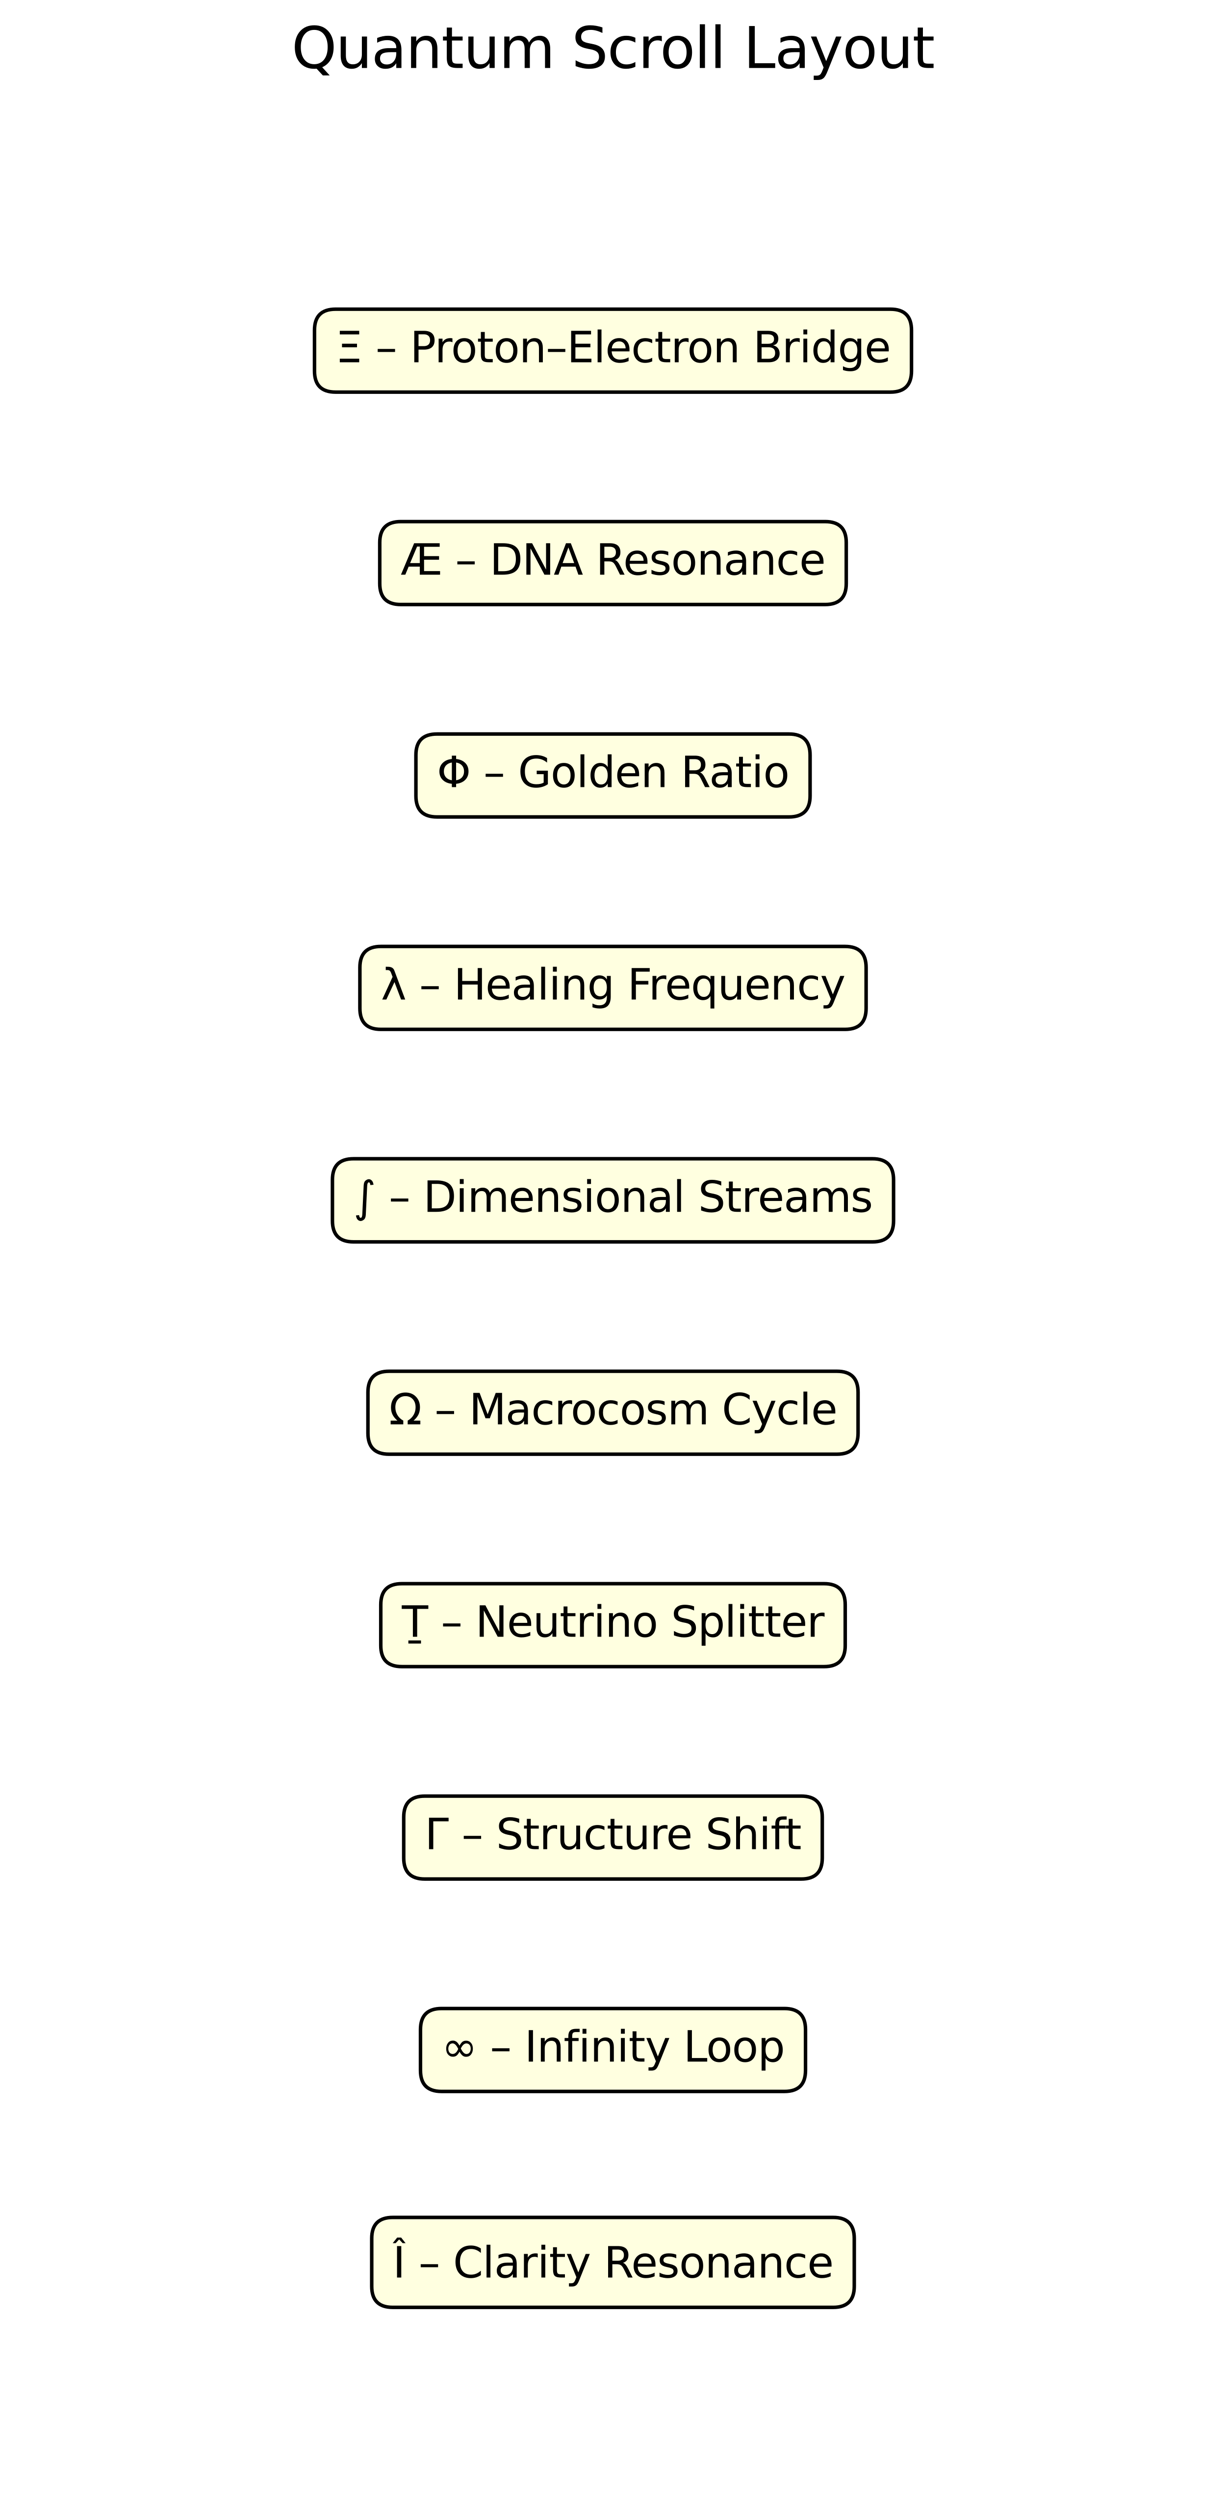 <?xml version="1.0" encoding="utf-8" standalone="no"?>
<!DOCTYPE svg PUBLIC "-//W3C//DTD SVG 1.1//EN"
  "http://www.w3.org/Graphics/SVG/1.1/DTD/svg11.dtd">
<svg xmlns:xlink="http://www.w3.org/1999/xlink" width="349.2pt" height="711.837pt" viewBox="0 0 349.2 711.837" xmlns="http://www.w3.org/2000/svg" version="1.1">
 <defs>
  <style type="text/css">*{stroke-linejoin: round; stroke-linecap: butt}</style>
 </defs>
 <g id="figure_1">
  <g id="patch_1">
   <path d="M 0 711.837 
L 349.2 711.837 
L 349.2 0 
L 0 0 
z
" style="fill: #ffffff"/>
  </g>
  <g id="axes_1">
   <g id="text_1">
    <g id="patch_2">
     <path d="M 95.58 111.644 
L 253.62 111.644 
Q 259.62 111.644 259.62 105.644 
L 259.62 94.031 
Q 259.62 88.031 253.62 88.031 
L 95.58 88.031 
Q 89.58 88.031 89.58 94.031 
L 89.58 105.644 
Q 89.58 111.644 95.58 111.644 
z
" style="fill: #ffffe0; stroke: #000000; stroke-linejoin: miter"/>
    </g>
    <!-- Ξ – Proton–Electron Bridge -->
    <g transform="translate(95.58 103.149) scale(0.12 -0.12)">
     <defs>
      <path id="DejaVuSans-39e" d="M 956 2753 
L 3178 2753 
L 3178 2222 
L 956 2222 
L 956 2753 
z
M 628 4666 
L 3506 4666 
L 3506 4134 
L 628 4134 
L 628 4666 
z
M 628 531 
L 3506 531 
L 3506 0 
L 628 0 
L 628 531 
z
" transform="scale(0.016)"/>
      <path id="DejaVuSans-20" transform="scale(0.016)"/>
      <path id="DejaVuSans-2013" d="M 313 1978 
L 2888 1978 
L 2888 1528 
L 313 1528 
L 313 1978 
z
" transform="scale(0.016)"/>
      <path id="DejaVuSans-50" d="M 1259 4147 
L 1259 2394 
L 2053 2394 
Q 2494 2394 2734 2622 
Q 2975 2850 2975 3272 
Q 2975 3691 2734 3919 
Q 2494 4147 2053 4147 
L 1259 4147 
z
M 628 4666 
L 2053 4666 
Q 2838 4666 3239 4311 
Q 3641 3956 3641 3272 
Q 3641 2581 3239 2228 
Q 2838 1875 2053 1875 
L 1259 1875 
L 1259 0 
L 628 0 
L 628 4666 
z
" transform="scale(0.016)"/>
      <path id="DejaVuSans-72" d="M 2631 2963 
Q 2534 3019 2420 3045 
Q 2306 3072 2169 3072 
Q 1681 3072 1420 2755 
Q 1159 2438 1159 1844 
L 1159 0 
L 581 0 
L 581 3500 
L 1159 3500 
L 1159 2956 
Q 1341 3275 1631 3429 
Q 1922 3584 2338 3584 
Q 2397 3584 2469 3576 
Q 2541 3569 2628 3553 
L 2631 2963 
z
" transform="scale(0.016)"/>
      <path id="DejaVuSans-6f" d="M 1959 3097 
Q 1497 3097 1228 2736 
Q 959 2375 959 1747 
Q 959 1119 1226 758 
Q 1494 397 1959 397 
Q 2419 397 2687 759 
Q 2956 1122 2956 1747 
Q 2956 2369 2687 2733 
Q 2419 3097 1959 3097 
z
M 1959 3584 
Q 2709 3584 3137 3096 
Q 3566 2609 3566 1747 
Q 3566 888 3137 398 
Q 2709 -91 1959 -91 
Q 1206 -91 779 398 
Q 353 888 353 1747 
Q 353 2609 779 3096 
Q 1206 3584 1959 3584 
z
" transform="scale(0.016)"/>
      <path id="DejaVuSans-74" d="M 1172 4494 
L 1172 3500 
L 2356 3500 
L 2356 3053 
L 1172 3053 
L 1172 1153 
Q 1172 725 1289 603 
Q 1406 481 1766 481 
L 2356 481 
L 2356 0 
L 1766 0 
Q 1100 0 847 248 
Q 594 497 594 1153 
L 594 3053 
L 172 3053 
L 172 3500 
L 594 3500 
L 594 4494 
L 1172 4494 
z
" transform="scale(0.016)"/>
      <path id="DejaVuSans-6e" d="M 3513 2113 
L 3513 0 
L 2938 0 
L 2938 2094 
Q 2938 2591 2744 2837 
Q 2550 3084 2163 3084 
Q 1697 3084 1428 2787 
Q 1159 2491 1159 1978 
L 1159 0 
L 581 0 
L 581 3500 
L 1159 3500 
L 1159 2956 
Q 1366 3272 1645 3428 
Q 1925 3584 2291 3584 
Q 2894 3584 3203 3211 
Q 3513 2838 3513 2113 
z
" transform="scale(0.016)"/>
      <path id="DejaVuSans-45" d="M 628 4666 
L 3578 4666 
L 3578 4134 
L 1259 4134 
L 1259 2753 
L 3481 2753 
L 3481 2222 
L 1259 2222 
L 1259 531 
L 3634 531 
L 3634 0 
L 628 0 
L 628 4666 
z
" transform="scale(0.016)"/>
      <path id="DejaVuSans-6c" d="M 603 4863 
L 1178 4863 
L 1178 0 
L 603 0 
L 603 4863 
z
" transform="scale(0.016)"/>
      <path id="DejaVuSans-65" d="M 3597 1894 
L 3597 1613 
L 953 1613 
Q 991 1019 1311 708 
Q 1631 397 2203 397 
Q 2534 397 2845 478 
Q 3156 559 3463 722 
L 3463 178 
Q 3153 47 2828 -22 
Q 2503 -91 2169 -91 
Q 1331 -91 842 396 
Q 353 884 353 1716 
Q 353 2575 817 3079 
Q 1281 3584 2069 3584 
Q 2775 3584 3186 3129 
Q 3597 2675 3597 1894 
z
M 3022 2063 
Q 3016 2534 2758 2815 
Q 2500 3097 2075 3097 
Q 1594 3097 1305 2825 
Q 1016 2553 972 2059 
L 3022 2063 
z
" transform="scale(0.016)"/>
      <path id="DejaVuSans-63" d="M 3122 3366 
L 3122 2828 
Q 2878 2963 2633 3030 
Q 2388 3097 2138 3097 
Q 1578 3097 1268 2742 
Q 959 2388 959 1747 
Q 959 1106 1268 751 
Q 1578 397 2138 397 
Q 2388 397 2633 464 
Q 2878 531 3122 666 
L 3122 134 
Q 2881 22 2623 -34 
Q 2366 -91 2075 -91 
Q 1284 -91 818 406 
Q 353 903 353 1747 
Q 353 2603 823 3093 
Q 1294 3584 2113 3584 
Q 2378 3584 2631 3529 
Q 2884 3475 3122 3366 
z
" transform="scale(0.016)"/>
      <path id="DejaVuSans-42" d="M 1259 2228 
L 1259 519 
L 2272 519 
Q 2781 519 3026 730 
Q 3272 941 3272 1375 
Q 3272 1813 3026 2020 
Q 2781 2228 2272 2228 
L 1259 2228 
z
M 1259 4147 
L 1259 2741 
L 2194 2741 
Q 2656 2741 2882 2914 
Q 3109 3088 3109 3444 
Q 3109 3797 2882 3972 
Q 2656 4147 2194 4147 
L 1259 4147 
z
M 628 4666 
L 2241 4666 
Q 2963 4666 3353 4366 
Q 3744 4066 3744 3513 
Q 3744 3084 3544 2831 
Q 3344 2578 2956 2516 
Q 3422 2416 3680 2098 
Q 3938 1781 3938 1306 
Q 3938 681 3513 340 
Q 3088 0 2303 0 
L 628 0 
L 628 4666 
z
" transform="scale(0.016)"/>
      <path id="DejaVuSans-69" d="M 603 3500 
L 1178 3500 
L 1178 0 
L 603 0 
L 603 3500 
z
M 603 4863 
L 1178 4863 
L 1178 4134 
L 603 4134 
L 603 4863 
z
" transform="scale(0.016)"/>
      <path id="DejaVuSans-64" d="M 2906 2969 
L 2906 4863 
L 3481 4863 
L 3481 0 
L 2906 0 
L 2906 525 
Q 2725 213 2448 61 
Q 2172 -91 1784 -91 
Q 1150 -91 751 415 
Q 353 922 353 1747 
Q 353 2572 751 3078 
Q 1150 3584 1784 3584 
Q 2172 3584 2448 3432 
Q 2725 3281 2906 2969 
z
M 947 1747 
Q 947 1113 1208 752 
Q 1469 391 1925 391 
Q 2381 391 2643 752 
Q 2906 1113 2906 1747 
Q 2906 2381 2643 2742 
Q 2381 3103 1925 3103 
Q 1469 3103 1208 2742 
Q 947 2381 947 1747 
z
" transform="scale(0.016)"/>
      <path id="DejaVuSans-67" d="M 2906 1791 
Q 2906 2416 2648 2759 
Q 2391 3103 1925 3103 
Q 1463 3103 1205 2759 
Q 947 2416 947 1791 
Q 947 1169 1205 825 
Q 1463 481 1925 481 
Q 2391 481 2648 825 
Q 2906 1169 2906 1791 
z
M 3481 434 
Q 3481 -459 3084 -895 
Q 2688 -1331 1869 -1331 
Q 1566 -1331 1297 -1286 
Q 1028 -1241 775 -1147 
L 775 -588 
Q 1028 -725 1275 -790 
Q 1522 -856 1778 -856 
Q 2344 -856 2625 -561 
Q 2906 -266 2906 331 
L 2906 616 
Q 2728 306 2450 153 
Q 2172 0 1784 0 
Q 1141 0 747 490 
Q 353 981 353 1791 
Q 353 2603 747 3093 
Q 1141 3584 1784 3584 
Q 2172 3584 2450 3431 
Q 2728 3278 2906 2969 
L 2906 3500 
L 3481 3500 
L 3481 434 
z
" transform="scale(0.016)"/>
     </defs>
     <use xlink:href="#DejaVuSans-39e"/>
     <use xlink:href="#DejaVuSans-20" transform="translate(63.184 0)"/>
     <use xlink:href="#DejaVuSans-2013" transform="translate(94.971 0)"/>
     <use xlink:href="#DejaVuSans-20" transform="translate(144.971 0)"/>
     <use xlink:href="#DejaVuSans-50" transform="translate(176.758 0)"/>
     <use xlink:href="#DejaVuSans-72" transform="translate(235.311 0)"/>
     <use xlink:href="#DejaVuSans-6f" transform="translate(274.174 0)"/>
     <use xlink:href="#DejaVuSans-74" transform="translate(335.355 0)"/>
     <use xlink:href="#DejaVuSans-6f" transform="translate(374.564 0)"/>
     <use xlink:href="#DejaVuSans-6e" transform="translate(435.746 0)"/>
     <use xlink:href="#DejaVuSans-2013" transform="translate(499.125 0)"/>
     <use xlink:href="#DejaVuSans-45" transform="translate(549.125 0)"/>
     <use xlink:href="#DejaVuSans-6c" transform="translate(612.309 0)"/>
     <use xlink:href="#DejaVuSans-65" transform="translate(640.092 0)"/>
     <use xlink:href="#DejaVuSans-63" transform="translate(701.615 0)"/>
     <use xlink:href="#DejaVuSans-74" transform="translate(756.596 0)"/>
     <use xlink:href="#DejaVuSans-72" transform="translate(795.805 0)"/>
     <use xlink:href="#DejaVuSans-6f" transform="translate(834.668 0)"/>
     <use xlink:href="#DejaVuSans-6e" transform="translate(895.85 0)"/>
     <use xlink:href="#DejaVuSans-20" transform="translate(959.229 0)"/>
     <use xlink:href="#DejaVuSans-42" transform="translate(991.016 0)"/>
     <use xlink:href="#DejaVuSans-72" transform="translate(1059.619 0)"/>
     <use xlink:href="#DejaVuSans-69" transform="translate(1100.732 0)"/>
     <use xlink:href="#DejaVuSans-64" transform="translate(1128.516 0)"/>
     <use xlink:href="#DejaVuSans-67" transform="translate(1191.992 0)"/>
     <use xlink:href="#DejaVuSans-65" transform="translate(1255.469 0)"/>
    </g>
   </g>
   <g id="text_2">
    <g id="patch_3">
     <path d="M 114.161 172.124 
L 235.039 172.124 
Q 241.039 172.124 241.039 166.124 
L 241.039 154.511 
Q 241.039 148.511 235.039 148.511 
L 114.161 148.511 
Q 108.161 148.511 108.161 154.511 
L 108.161 166.124 
Q 108.161 172.124 114.161 172.124 
z
" style="fill: #ffffe0; stroke: #000000; stroke-linejoin: miter"/>
    </g>
    <!-- Æ – DNA Resonance -->
    <g transform="translate(114.161 163.629) scale(0.12 -0.12)">
     <defs>
      <path id="DejaVuSans-c6" d="M 5766 4666 
L 5766 4134 
L 3450 4134 
L 3450 2753 
L 5672 2753 
L 5672 2222 
L 3450 2222 
L 3450 531 
L 5825 531 
L 5825 0 
L 2816 0 
L 2816 1197 
L 1166 1197 
L 666 0 
L 25 0 
L 1978 4666 
L 5766 4666 
z
M 2413 4172 
L 1381 1722 
L 2816 1722 
L 2816 4172 
L 2413 4172 
z
" transform="scale(0.016)"/>
      <path id="DejaVuSans-44" d="M 1259 4147 
L 1259 519 
L 2022 519 
Q 2988 519 3436 956 
Q 3884 1394 3884 2338 
Q 3884 3275 3436 3711 
Q 2988 4147 2022 4147 
L 1259 4147 
z
M 628 4666 
L 1925 4666 
Q 3281 4666 3915 4102 
Q 4550 3538 4550 2338 
Q 4550 1131 3912 565 
Q 3275 0 1925 0 
L 628 0 
L 628 4666 
z
" transform="scale(0.016)"/>
      <path id="DejaVuSans-4e" d="M 628 4666 
L 1478 4666 
L 3547 763 
L 3547 4666 
L 4159 4666 
L 4159 0 
L 3309 0 
L 1241 3903 
L 1241 0 
L 628 0 
L 628 4666 
z
" transform="scale(0.016)"/>
      <path id="DejaVuSans-41" d="M 2188 4044 
L 1331 1722 
L 3047 1722 
L 2188 4044 
z
M 1831 4666 
L 2547 4666 
L 4325 0 
L 3669 0 
L 3244 1197 
L 1141 1197 
L 716 0 
L 50 0 
L 1831 4666 
z
" transform="scale(0.016)"/>
      <path id="DejaVuSans-52" d="M 2841 2188 
Q 3044 2119 3236 1894 
Q 3428 1669 3622 1275 
L 4263 0 
L 3584 0 
L 2988 1197 
Q 2756 1666 2539 1819 
Q 2322 1972 1947 1972 
L 1259 1972 
L 1259 0 
L 628 0 
L 628 4666 
L 2053 4666 
Q 2853 4666 3247 4331 
Q 3641 3997 3641 3322 
Q 3641 2881 3436 2590 
Q 3231 2300 2841 2188 
z
M 1259 4147 
L 1259 2491 
L 2053 2491 
Q 2509 2491 2742 2702 
Q 2975 2913 2975 3322 
Q 2975 3731 2742 3939 
Q 2509 4147 2053 4147 
L 1259 4147 
z
" transform="scale(0.016)"/>
      <path id="DejaVuSans-73" d="M 2834 3397 
L 2834 2853 
Q 2591 2978 2328 3040 
Q 2066 3103 1784 3103 
Q 1356 3103 1142 2972 
Q 928 2841 928 2578 
Q 928 2378 1081 2264 
Q 1234 2150 1697 2047 
L 1894 2003 
Q 2506 1872 2764 1633 
Q 3022 1394 3022 966 
Q 3022 478 2636 193 
Q 2250 -91 1575 -91 
Q 1294 -91 989 -36 
Q 684 19 347 128 
L 347 722 
Q 666 556 975 473 
Q 1284 391 1588 391 
Q 1994 391 2212 530 
Q 2431 669 2431 922 
Q 2431 1156 2273 1281 
Q 2116 1406 1581 1522 
L 1381 1569 
Q 847 1681 609 1914 
Q 372 2147 372 2553 
Q 372 3047 722 3315 
Q 1072 3584 1716 3584 
Q 2034 3584 2315 3537 
Q 2597 3491 2834 3397 
z
" transform="scale(0.016)"/>
      <path id="DejaVuSans-61" d="M 2194 1759 
Q 1497 1759 1228 1600 
Q 959 1441 959 1056 
Q 959 750 1161 570 
Q 1363 391 1709 391 
Q 2188 391 2477 730 
Q 2766 1069 2766 1631 
L 2766 1759 
L 2194 1759 
z
M 3341 1997 
L 3341 0 
L 2766 0 
L 2766 531 
Q 2569 213 2275 61 
Q 1981 -91 1556 -91 
Q 1019 -91 701 211 
Q 384 513 384 1019 
Q 384 1609 779 1909 
Q 1175 2209 1959 2209 
L 2766 2209 
L 2766 2266 
Q 2766 2663 2505 2880 
Q 2244 3097 1772 3097 
Q 1472 3097 1187 3025 
Q 903 2953 641 2809 
L 641 3341 
Q 956 3463 1253 3523 
Q 1550 3584 1831 3584 
Q 2591 3584 2966 3190 
Q 3341 2797 3341 1997 
z
" transform="scale(0.016)"/>
     </defs>
     <use xlink:href="#DejaVuSans-c6"/>
     <use xlink:href="#DejaVuSans-20" transform="translate(97.412 0)"/>
     <use xlink:href="#DejaVuSans-2013" transform="translate(129.199 0)"/>
     <use xlink:href="#DejaVuSans-20" transform="translate(179.199 0)"/>
     <use xlink:href="#DejaVuSans-44" transform="translate(210.986 0)"/>
     <use xlink:href="#DejaVuSans-4e" transform="translate(287.988 0)"/>
     <use xlink:href="#DejaVuSans-41" transform="translate(362.793 0)"/>
     <use xlink:href="#DejaVuSans-20" transform="translate(431.201 0)"/>
     <use xlink:href="#DejaVuSans-52" transform="translate(462.988 0)"/>
     <use xlink:href="#DejaVuSans-65" transform="translate(527.971 0)"/>
     <use xlink:href="#DejaVuSans-73" transform="translate(589.494 0)"/>
     <use xlink:href="#DejaVuSans-6f" transform="translate(641.594 0)"/>
     <use xlink:href="#DejaVuSans-6e" transform="translate(702.775 0)"/>
     <use xlink:href="#DejaVuSans-61" transform="translate(766.154 0)"/>
     <use xlink:href="#DejaVuSans-6e" transform="translate(827.434 0)"/>
     <use xlink:href="#DejaVuSans-63" transform="translate(890.812 0)"/>
     <use xlink:href="#DejaVuSans-65" transform="translate(945.793 0)"/>
    </g>
   </g>
   <g id="text_3">
    <g id="patch_4">
     <path d="M 124.464 232.604 
L 224.736 232.604 
Q 230.736 232.604 230.736 226.604 
L 230.736 214.991 
Q 230.736 208.991 224.736 208.991 
L 124.464 208.991 
Q 118.464 208.991 118.464 214.991 
L 118.464 226.604 
Q 118.464 232.604 124.464 232.604 
z
" style="fill: #ffffe0; stroke: #000000; stroke-linejoin: miter"/>
    </g>
    <!-- Φ – Golden Ratio -->
    <g transform="translate(124.464 224.109) scale(0.12 -0.12)">
     <defs>
      <path id="DejaVuSans-3a6" d="M 2206 3644 
Q 1738 3578 1431 3306 
Q 1025 2947 1025 2328 
Q 1025 1713 1431 1353 
Q 1738 1081 2206 1016 
L 2206 3644 
z
M 2838 1016 
Q 3306 1081 3613 1353 
Q 4013 1713 4013 2328 
Q 4013 2947 3613 3306 
Q 3306 3578 2838 3644 
L 2838 1016 
z
M 2206 494 
Q 1444 563 950 981 
Q 359 1481 359 2328 
Q 359 3175 950 3678 
Q 1441 4100 2206 4169 
L 2206 4666 
L 2838 4666 
L 2838 4169 
Q 3600 4097 4091 3678 
Q 4678 3175 4678 2328 
Q 4678 1484 4091 981 
Q 3600 563 2838 491 
L 2838 0 
L 2206 0 
L 2206 494 
z
" transform="scale(0.016)"/>
      <path id="DejaVuSans-47" d="M 3809 666 
L 3809 1919 
L 2778 1919 
L 2778 2438 
L 4434 2438 
L 4434 434 
Q 4069 175 3628 42 
Q 3188 -91 2688 -91 
Q 1594 -91 976 548 
Q 359 1188 359 2328 
Q 359 3472 976 4111 
Q 1594 4750 2688 4750 
Q 3144 4750 3555 4637 
Q 3966 4525 4313 4306 
L 4313 3634 
Q 3963 3931 3569 4081 
Q 3175 4231 2741 4231 
Q 1884 4231 1454 3753 
Q 1025 3275 1025 2328 
Q 1025 1384 1454 906 
Q 1884 428 2741 428 
Q 3075 428 3337 486 
Q 3600 544 3809 666 
z
" transform="scale(0.016)"/>
     </defs>
     <use xlink:href="#DejaVuSans-3a6"/>
     <use xlink:href="#DejaVuSans-20" transform="translate(78.711 0)"/>
     <use xlink:href="#DejaVuSans-2013" transform="translate(110.498 0)"/>
     <use xlink:href="#DejaVuSans-20" transform="translate(160.498 0)"/>
     <use xlink:href="#DejaVuSans-47" transform="translate(192.285 0)"/>
     <use xlink:href="#DejaVuSans-6f" transform="translate(269.775 0)"/>
     <use xlink:href="#DejaVuSans-6c" transform="translate(330.957 0)"/>
     <use xlink:href="#DejaVuSans-64" transform="translate(358.74 0)"/>
     <use xlink:href="#DejaVuSans-65" transform="translate(422.217 0)"/>
     <use xlink:href="#DejaVuSans-6e" transform="translate(483.74 0)"/>
     <use xlink:href="#DejaVuSans-20" transform="translate(547.119 0)"/>
     <use xlink:href="#DejaVuSans-52" transform="translate(578.906 0)"/>
     <use xlink:href="#DejaVuSans-61" transform="translate(646.139 0)"/>
     <use xlink:href="#DejaVuSans-74" transform="translate(707.418 0)"/>
     <use xlink:href="#DejaVuSans-69" transform="translate(746.627 0)"/>
     <use xlink:href="#DejaVuSans-6f" transform="translate(774.41 0)"/>
    </g>
   </g>
   <g id="text_4">
    <g id="patch_5">
     <path d="M 108.506 293.084 
L 240.694 293.084 
Q 246.694 293.084 246.694 287.084 
L 246.694 275.471 
Q 246.694 269.471 240.694 269.471 
L 108.506 269.471 
Q 102.506 269.471 102.506 275.471 
L 102.506 287.084 
Q 102.506 293.084 108.506 293.084 
z
" style="fill: #ffffe0; stroke: #000000; stroke-linejoin: miter"/>
    </g>
    <!-- λ – Healing Frequency -->
    <g transform="translate(108.506 284.589) scale(0.12 -0.12)">
     <defs>
      <path id="DejaVuSans-3bb" d="M 1981 4316 
L 3597 0 
L 2988 0 
L 2006 2588 
L 800 0 
L 191 0 
L 1725 3356 
L 1494 3975 
Q 1347 4369 1013 4369 
L 713 4369 
L 713 4863 
L 1078 4856 
Q 1784 4847 1981 4316 
z
" transform="scale(0.016)"/>
      <path id="DejaVuSans-48" d="M 628 4666 
L 1259 4666 
L 1259 2753 
L 3553 2753 
L 3553 4666 
L 4184 4666 
L 4184 0 
L 3553 0 
L 3553 2222 
L 1259 2222 
L 1259 0 
L 628 0 
L 628 4666 
z
" transform="scale(0.016)"/>
      <path id="DejaVuSans-46" d="M 628 4666 
L 3309 4666 
L 3309 4134 
L 1259 4134 
L 1259 2759 
L 3109 2759 
L 3109 2228 
L 1259 2228 
L 1259 0 
L 628 0 
L 628 4666 
z
" transform="scale(0.016)"/>
      <path id="DejaVuSans-71" d="M 947 1747 
Q 947 1113 1208 752 
Q 1469 391 1925 391 
Q 2381 391 2643 752 
Q 2906 1113 2906 1747 
Q 2906 2381 2643 2742 
Q 2381 3103 1925 3103 
Q 1469 3103 1208 2742 
Q 947 2381 947 1747 
z
M 2906 525 
Q 2725 213 2448 61 
Q 2172 -91 1784 -91 
Q 1150 -91 751 415 
Q 353 922 353 1747 
Q 353 2572 751 3078 
Q 1150 3584 1784 3584 
Q 2172 3584 2448 3432 
Q 2725 3281 2906 2969 
L 2906 3500 
L 3481 3500 
L 3481 -1331 
L 2906 -1331 
L 2906 525 
z
" transform="scale(0.016)"/>
      <path id="DejaVuSans-75" d="M 544 1381 
L 544 3500 
L 1119 3500 
L 1119 1403 
Q 1119 906 1312 657 
Q 1506 409 1894 409 
Q 2359 409 2629 706 
Q 2900 1003 2900 1516 
L 2900 3500 
L 3475 3500 
L 3475 0 
L 2900 0 
L 2900 538 
Q 2691 219 2414 64 
Q 2138 -91 1772 -91 
Q 1169 -91 856 284 
Q 544 659 544 1381 
z
M 1991 3584 
L 1991 3584 
z
" transform="scale(0.016)"/>
      <path id="DejaVuSans-79" d="M 2059 -325 
Q 1816 -950 1584 -1140 
Q 1353 -1331 966 -1331 
L 506 -1331 
L 506 -850 
L 844 -850 
Q 1081 -850 1212 -737 
Q 1344 -625 1503 -206 
L 1606 56 
L 191 3500 
L 800 3500 
L 1894 763 
L 2988 3500 
L 3597 3500 
L 2059 -325 
z
" transform="scale(0.016)"/>
     </defs>
     <use xlink:href="#DejaVuSans-3bb"/>
     <use xlink:href="#DejaVuSans-20" transform="translate(59.18 0)"/>
     <use xlink:href="#DejaVuSans-2013" transform="translate(90.967 0)"/>
     <use xlink:href="#DejaVuSans-20" transform="translate(140.967 0)"/>
     <use xlink:href="#DejaVuSans-48" transform="translate(172.754 0)"/>
     <use xlink:href="#DejaVuSans-65" transform="translate(247.949 0)"/>
     <use xlink:href="#DejaVuSans-61" transform="translate(309.473 0)"/>
     <use xlink:href="#DejaVuSans-6c" transform="translate(370.752 0)"/>
     <use xlink:href="#DejaVuSans-69" transform="translate(398.535 0)"/>
     <use xlink:href="#DejaVuSans-6e" transform="translate(426.318 0)"/>
     <use xlink:href="#DejaVuSans-67" transform="translate(489.697 0)"/>
     <use xlink:href="#DejaVuSans-20" transform="translate(553.174 0)"/>
     <use xlink:href="#DejaVuSans-46" transform="translate(584.961 0)"/>
     <use xlink:href="#DejaVuSans-72" transform="translate(635.23 0)"/>
     <use xlink:href="#DejaVuSans-65" transform="translate(674.094 0)"/>
     <use xlink:href="#DejaVuSans-71" transform="translate(735.617 0)"/>
     <use xlink:href="#DejaVuSans-75" transform="translate(799.094 0)"/>
     <use xlink:href="#DejaVuSans-65" transform="translate(862.473 0)"/>
     <use xlink:href="#DejaVuSans-6e" transform="translate(923.996 0)"/>
     <use xlink:href="#DejaVuSans-63" transform="translate(987.375 0)"/>
     <use xlink:href="#DejaVuSans-79" transform="translate(1042.355 0)"/>
    </g>
   </g>
   <g id="text_5">
    <g id="patch_6">
     <path d="M 100.687 353.591 
L 248.513 353.591 
Q 254.513 353.591 254.513 347.591 
L 254.513 335.924 
Q 254.513 329.924 248.513 329.924 
L 100.687 329.924 
Q 94.687 329.924 94.687 335.924 
L 94.687 347.591 
Q 94.687 353.591 100.687 353.591 
z
" style="fill: #ffffe0; stroke: #000000; stroke-linejoin: miter"/>
    </g>
    <!-- ∫ – Dimensional Streams -->
    <g transform="translate(100.687 345.043) scale(0.12 -0.12)">
     <defs>
      <path id="DejaVuSans-222b" d="M 1509 3906 
Q 1534 4428 1787 4636 
Q 2041 4844 2277 4844 
Q 2513 4844 2709 4648 
Q 2906 4453 2969 4016 
L 2506 3969 
Q 2453 4375 2275 4375 
Q 2053 4375 2028 3828 
L 1825 -422 
Q 1800 -944 1547 -1151 
Q 1294 -1359 1058 -1359 
Q 822 -1359 625 -1164 
Q 428 -969 366 -531 
L 828 -484 
Q 881 -891 1059 -891 
Q 1281 -891 1306 -344 
L 1509 3906 
z
" transform="scale(0.016)"/>
      <path id="DejaVuSans-6d" d="M 3328 2828 
Q 3544 3216 3844 3400 
Q 4144 3584 4550 3584 
Q 5097 3584 5394 3201 
Q 5691 2819 5691 2113 
L 5691 0 
L 5113 0 
L 5113 2094 
Q 5113 2597 4934 2840 
Q 4756 3084 4391 3084 
Q 3944 3084 3684 2787 
Q 3425 2491 3425 1978 
L 3425 0 
L 2847 0 
L 2847 2094 
Q 2847 2600 2669 2842 
Q 2491 3084 2119 3084 
Q 1678 3084 1418 2786 
Q 1159 2488 1159 1978 
L 1159 0 
L 581 0 
L 581 3500 
L 1159 3500 
L 1159 2956 
Q 1356 3278 1631 3431 
Q 1906 3584 2284 3584 
Q 2666 3584 2933 3390 
Q 3200 3197 3328 2828 
z
" transform="scale(0.016)"/>
      <path id="DejaVuSans-53" d="M 3425 4513 
L 3425 3897 
Q 3066 4069 2747 4153 
Q 2428 4238 2131 4238 
Q 1616 4238 1336 4038 
Q 1056 3838 1056 3469 
Q 1056 3159 1242 3001 
Q 1428 2844 1947 2747 
L 2328 2669 
Q 3034 2534 3370 2195 
Q 3706 1856 3706 1288 
Q 3706 609 3251 259 
Q 2797 -91 1919 -91 
Q 1588 -91 1214 -16 
Q 841 59 441 206 
L 441 856 
Q 825 641 1194 531 
Q 1563 422 1919 422 
Q 2459 422 2753 634 
Q 3047 847 3047 1241 
Q 3047 1584 2836 1778 
Q 2625 1972 2144 2069 
L 1759 2144 
Q 1053 2284 737 2584 
Q 422 2884 422 3419 
Q 422 4038 858 4394 
Q 1294 4750 2059 4750 
Q 2388 4750 2728 4690 
Q 3069 4631 3425 4513 
z
" transform="scale(0.016)"/>
     </defs>
     <use xlink:href="#DejaVuSans-222b"/>
     <use xlink:href="#DejaVuSans-20" transform="translate(52.1 0)"/>
     <use xlink:href="#DejaVuSans-2013" transform="translate(83.887 0)"/>
     <use xlink:href="#DejaVuSans-20" transform="translate(133.887 0)"/>
     <use xlink:href="#DejaVuSans-44" transform="translate(165.674 0)"/>
     <use xlink:href="#DejaVuSans-69" transform="translate(242.676 0)"/>
     <use xlink:href="#DejaVuSans-6d" transform="translate(270.459 0)"/>
     <use xlink:href="#DejaVuSans-65" transform="translate(367.871 0)"/>
     <use xlink:href="#DejaVuSans-6e" transform="translate(429.395 0)"/>
     <use xlink:href="#DejaVuSans-73" transform="translate(492.773 0)"/>
     <use xlink:href="#DejaVuSans-69" transform="translate(544.873 0)"/>
     <use xlink:href="#DejaVuSans-6f" transform="translate(572.656 0)"/>
     <use xlink:href="#DejaVuSans-6e" transform="translate(633.838 0)"/>
     <use xlink:href="#DejaVuSans-61" transform="translate(697.217 0)"/>
     <use xlink:href="#DejaVuSans-6c" transform="translate(758.496 0)"/>
     <use xlink:href="#DejaVuSans-20" transform="translate(786.279 0)"/>
     <use xlink:href="#DejaVuSans-53" transform="translate(818.066 0)"/>
     <use xlink:href="#DejaVuSans-74" transform="translate(881.543 0)"/>
     <use xlink:href="#DejaVuSans-72" transform="translate(920.752 0)"/>
     <use xlink:href="#DejaVuSans-65" transform="translate(959.615 0)"/>
     <use xlink:href="#DejaVuSans-61" transform="translate(1021.139 0)"/>
     <use xlink:href="#DejaVuSans-6d" transform="translate(1082.418 0)"/>
     <use xlink:href="#DejaVuSans-73" transform="translate(1179.83 0)"/>
    </g>
   </g>
   <g id="text_6">
    <g id="patch_7">
     <path d="M 110.799 414.044 
L 238.401 414.044 
Q 244.401 414.044 244.401 408.044 
L 244.401 396.431 
Q 244.401 390.431 238.401 390.431 
L 110.799 390.431 
Q 104.799 390.431 104.799 396.431 
L 104.799 408.044 
Q 104.799 414.044 110.799 414.044 
z
" style="fill: #ffffe0; stroke: #000000; stroke-linejoin: miter"/>
    </g>
    <!-- Ω – Macrocosm Cycle -->
    <g transform="translate(110.799 405.549) scale(0.12 -0.12)">
     <defs>
      <path id="DejaVuSans-3a9" d="M 4647 556 
L 4647 0 
L 2772 0 
L 2772 556 
Q 3325 859 3634 1378 
Q 3944 1897 3944 2528 
Q 3944 3278 3531 3731 
Q 3119 4184 2444 4184 
Q 1769 4184 1355 3729 
Q 941 3275 941 2528 
Q 941 1897 1250 1378 
Q 1563 859 2119 556 
L 2119 0 
L 244 0 
L 244 556 
L 1241 556 
Q 747 991 519 1456 
Q 294 1922 294 2497 
Q 294 3491 894 4106 
Q 1491 4722 2444 4722 
Q 3391 4722 3994 4106 
Q 4594 3494 4594 2528 
Q 4594 1922 4372 1459 
Q 4150 997 3647 556 
L 4647 556 
z
" transform="scale(0.016)"/>
      <path id="DejaVuSans-4d" d="M 628 4666 
L 1569 4666 
L 2759 1491 
L 3956 4666 
L 4897 4666 
L 4897 0 
L 4281 0 
L 4281 4097 
L 3078 897 
L 2444 897 
L 1241 4097 
L 1241 0 
L 628 0 
L 628 4666 
z
" transform="scale(0.016)"/>
      <path id="DejaVuSans-43" d="M 4122 4306 
L 4122 3641 
Q 3803 3938 3442 4084 
Q 3081 4231 2675 4231 
Q 1875 4231 1450 3742 
Q 1025 3253 1025 2328 
Q 1025 1406 1450 917 
Q 1875 428 2675 428 
Q 3081 428 3442 575 
Q 3803 722 4122 1019 
L 4122 359 
Q 3791 134 3420 21 
Q 3050 -91 2638 -91 
Q 1578 -91 968 557 
Q 359 1206 359 2328 
Q 359 3453 968 4101 
Q 1578 4750 2638 4750 
Q 3056 4750 3426 4639 
Q 3797 4528 4122 4306 
z
" transform="scale(0.016)"/>
     </defs>
     <use xlink:href="#DejaVuSans-3a9"/>
     <use xlink:href="#DejaVuSans-20" transform="translate(76.416 0)"/>
     <use xlink:href="#DejaVuSans-2013" transform="translate(108.203 0)"/>
     <use xlink:href="#DejaVuSans-20" transform="translate(158.203 0)"/>
     <use xlink:href="#DejaVuSans-4d" transform="translate(189.99 0)"/>
     <use xlink:href="#DejaVuSans-61" transform="translate(276.27 0)"/>
     <use xlink:href="#DejaVuSans-63" transform="translate(337.549 0)"/>
     <use xlink:href="#DejaVuSans-72" transform="translate(392.529 0)"/>
     <use xlink:href="#DejaVuSans-6f" transform="translate(431.393 0)"/>
     <use xlink:href="#DejaVuSans-63" transform="translate(492.574 0)"/>
     <use xlink:href="#DejaVuSans-6f" transform="translate(547.555 0)"/>
     <use xlink:href="#DejaVuSans-73" transform="translate(608.736 0)"/>
     <use xlink:href="#DejaVuSans-6d" transform="translate(660.836 0)"/>
     <use xlink:href="#DejaVuSans-20" transform="translate(758.248 0)"/>
     <use xlink:href="#DejaVuSans-43" transform="translate(790.035 0)"/>
     <use xlink:href="#DejaVuSans-79" transform="translate(859.859 0)"/>
     <use xlink:href="#DejaVuSans-63" transform="translate(919.039 0)"/>
     <use xlink:href="#DejaVuSans-6c" transform="translate(974.02 0)"/>
     <use xlink:href="#DejaVuSans-65" transform="translate(1001.803 0)"/>
    </g>
   </g>
   <g id="text_7">
    <g id="patch_8">
     <path d="M 114.457 474.524 
L 234.743 474.524 
Q 240.743 474.524 240.743 468.524 
L 240.743 456.911 
Q 240.743 450.911 234.743 450.911 
L 114.457 450.911 
Q 108.457 450.911 108.457 456.911 
L 108.457 468.524 
Q 108.457 474.524 114.457 474.524 
z
" style="fill: #ffffe0; stroke: #000000; stroke-linejoin: miter"/>
    </g>
    <!-- Ṯ – Neutrino Splitter -->
    <g transform="translate(114.457 466.029) scale(0.12 -0.12)">
     <defs>
      <path id="DejaVuSans-1e6e" d="M -19 4666 
L 3928 4666 
L 3928 4134 
L 2272 4134 
L 2272 0 
L 1638 0 
L 1638 4134 
L -19 4134 
L -19 4666 
z
M 970 -543 
L 2838 -543 
L 2838 -1006 
L 970 -1006 
L 970 -543 
z
" transform="scale(0.016)"/>
      <path id="DejaVuSans-70" d="M 1159 525 
L 1159 -1331 
L 581 -1331 
L 581 3500 
L 1159 3500 
L 1159 2969 
Q 1341 3281 1617 3432 
Q 1894 3584 2278 3584 
Q 2916 3584 3314 3078 
Q 3713 2572 3713 1747 
Q 3713 922 3314 415 
Q 2916 -91 2278 -91 
Q 1894 -91 1617 61 
Q 1341 213 1159 525 
z
M 3116 1747 
Q 3116 2381 2855 2742 
Q 2594 3103 2138 3103 
Q 1681 3103 1420 2742 
Q 1159 2381 1159 1747 
Q 1159 1113 1420 752 
Q 1681 391 2138 391 
Q 2594 391 2855 752 
Q 3116 1113 3116 1747 
z
" transform="scale(0.016)"/>
     </defs>
     <use xlink:href="#DejaVuSans-1e6e"/>
     <use xlink:href="#DejaVuSans-20" transform="translate(61.084 0)"/>
     <use xlink:href="#DejaVuSans-2013" transform="translate(92.871 0)"/>
     <use xlink:href="#DejaVuSans-20" transform="translate(142.871 0)"/>
     <use xlink:href="#DejaVuSans-4e" transform="translate(174.658 0)"/>
     <use xlink:href="#DejaVuSans-65" transform="translate(249.463 0)"/>
     <use xlink:href="#DejaVuSans-75" transform="translate(310.986 0)"/>
     <use xlink:href="#DejaVuSans-74" transform="translate(374.365 0)"/>
     <use xlink:href="#DejaVuSans-72" transform="translate(413.574 0)"/>
     <use xlink:href="#DejaVuSans-69" transform="translate(454.688 0)"/>
     <use xlink:href="#DejaVuSans-6e" transform="translate(482.471 0)"/>
     <use xlink:href="#DejaVuSans-6f" transform="translate(545.85 0)"/>
     <use xlink:href="#DejaVuSans-20" transform="translate(607.031 0)"/>
     <use xlink:href="#DejaVuSans-53" transform="translate(638.818 0)"/>
     <use xlink:href="#DejaVuSans-70" transform="translate(702.295 0)"/>
     <use xlink:href="#DejaVuSans-6c" transform="translate(765.771 0)"/>
     <use xlink:href="#DejaVuSans-69" transform="translate(793.555 0)"/>
     <use xlink:href="#DejaVuSans-74" transform="translate(821.338 0)"/>
     <use xlink:href="#DejaVuSans-74" transform="translate(860.547 0)"/>
     <use xlink:href="#DejaVuSans-65" transform="translate(899.756 0)"/>
     <use xlink:href="#DejaVuSans-72" transform="translate(961.279 0)"/>
    </g>
   </g>
   <g id="text_8">
    <g id="patch_9">
     <path d="M 120.991 535.004 
L 228.209 535.004 
Q 234.209 535.004 234.209 529.004 
L 234.209 517.391 
Q 234.209 511.391 228.209 511.391 
L 120.991 511.391 
Q 114.991 511.391 114.991 517.391 
L 114.991 529.004 
Q 114.991 535.004 120.991 535.004 
z
" style="fill: #ffffe0; stroke: #000000; stroke-linejoin: miter"/>
    </g>
    <!-- Γ – Structure Shift -->
    <g transform="translate(120.991 526.509) scale(0.12 -0.12)">
     <defs>
      <path id="DejaVuSans-393" d="M 628 0 
L 628 4666 
L 3531 4666 
L 3531 4134 
L 1259 4134 
L 1259 0 
L 628 0 
z
" transform="scale(0.016)"/>
      <path id="DejaVuSans-68" d="M 3513 2113 
L 3513 0 
L 2938 0 
L 2938 2094 
Q 2938 2591 2744 2837 
Q 2550 3084 2163 3084 
Q 1697 3084 1428 2787 
Q 1159 2491 1159 1978 
L 1159 0 
L 581 0 
L 581 4863 
L 1159 4863 
L 1159 2956 
Q 1366 3272 1645 3428 
Q 1925 3584 2291 3584 
Q 2894 3584 3203 3211 
Q 3513 2838 3513 2113 
z
" transform="scale(0.016)"/>
      <path id="DejaVuSans-66" d="M 2375 4863 
L 2375 4384 
L 1825 4384 
Q 1516 4384 1395 4259 
Q 1275 4134 1275 3809 
L 1275 3500 
L 2222 3500 
L 2222 3053 
L 1275 3053 
L 1275 0 
L 697 0 
L 697 3053 
L 147 3053 
L 147 3500 
L 697 3500 
L 697 3744 
Q 697 4328 969 4595 
Q 1241 4863 1831 4863 
L 2375 4863 
z
" transform="scale(0.016)"/>
     </defs>
     <use xlink:href="#DejaVuSans-393"/>
     <use xlink:href="#DejaVuSans-20" transform="translate(55.713 0)"/>
     <use xlink:href="#DejaVuSans-2013" transform="translate(87.5 0)"/>
     <use xlink:href="#DejaVuSans-20" transform="translate(137.5 0)"/>
     <use xlink:href="#DejaVuSans-53" transform="translate(169.287 0)"/>
     <use xlink:href="#DejaVuSans-74" transform="translate(232.764 0)"/>
     <use xlink:href="#DejaVuSans-72" transform="translate(271.973 0)"/>
     <use xlink:href="#DejaVuSans-75" transform="translate(313.086 0)"/>
     <use xlink:href="#DejaVuSans-63" transform="translate(376.465 0)"/>
     <use xlink:href="#DejaVuSans-74" transform="translate(431.445 0)"/>
     <use xlink:href="#DejaVuSans-75" transform="translate(470.654 0)"/>
     <use xlink:href="#DejaVuSans-72" transform="translate(534.033 0)"/>
     <use xlink:href="#DejaVuSans-65" transform="translate(572.896 0)"/>
     <use xlink:href="#DejaVuSans-20" transform="translate(634.42 0)"/>
     <use xlink:href="#DejaVuSans-53" transform="translate(666.207 0)"/>
     <use xlink:href="#DejaVuSans-68" transform="translate(729.684 0)"/>
     <use xlink:href="#DejaVuSans-69" transform="translate(793.062 0)"/>
     <use xlink:href="#DejaVuSans-66" transform="translate(820.846 0)"/>
     <use xlink:href="#DejaVuSans-74" transform="translate(854.301 0)"/>
    </g>
   </g>
   <g id="text_9">
    <g id="patch_10">
     <path d="M 125.767 595.484 
L 223.433 595.484 
Q 229.433 595.484 229.433 589.484 
L 229.433 577.871 
Q 229.433 571.871 223.433 571.871 
L 125.767 571.871 
Q 119.767 571.871 119.767 577.871 
L 119.767 589.484 
Q 119.767 595.484 125.767 595.484 
z
" style="fill: #ffffe0; stroke: #000000; stroke-linejoin: miter"/>
    </g>
    <!-- ∞ – Infinity Loop -->
    <g transform="translate(125.767 586.989) scale(0.12 -0.12)">
     <defs>
      <path id="DejaVuSans-221e" d="M 2916 1091 
Q 2819 1203 2666 1466 
Q 2456 1091 2272 925 
Q 2041 725 1681 725 
Q 1259 725 981 1041 
Q 688 1372 688 1919 
Q 688 2444 981 2800 
Q 1244 3116 1688 3116 
Q 1916 3116 2084 3022 
Q 2281 2919 2416 2741 
Q 2541 2581 2666 2366 
Q 2875 2741 3059 2906 
Q 3291 3106 3650 3106 
Q 4072 3106 4350 2791 
Q 4644 2459 4644 1913 
Q 4644 1388 4350 1031 
Q 4088 716 3644 716 
Q 3416 716 3247 809 
Q 3078 894 2916 1091 
z
M 1647 1134 
Q 2163 1134 2472 1884 
Q 2075 2703 1647 2703 
Q 1334 2703 1175 2478 
Q 1003 2238 1003 1919 
Q 1003 1569 1175 1353 
Q 1350 1134 1647 1134 
z
M 3684 2697 
Q 3219 2697 2859 1947 
Q 3253 1128 3684 1128 
Q 3997 1128 4156 1353 
Q 4328 1594 4328 1913 
Q 4328 2263 4156 2478 
Q 3981 2697 3684 2697 
z
" transform="scale(0.016)"/>
      <path id="DejaVuSans-49" d="M 628 4666 
L 1259 4666 
L 1259 0 
L 628 0 
L 628 4666 
z
" transform="scale(0.016)"/>
      <path id="DejaVuSans-4c" d="M 628 4666 
L 1259 4666 
L 1259 531 
L 3531 531 
L 3531 0 
L 628 0 
L 628 4666 
z
" transform="scale(0.016)"/>
     </defs>
     <use xlink:href="#DejaVuSans-221e"/>
     <use xlink:href="#DejaVuSans-20" transform="translate(83.301 0)"/>
     <use xlink:href="#DejaVuSans-2013" transform="translate(115.088 0)"/>
     <use xlink:href="#DejaVuSans-20" transform="translate(165.088 0)"/>
     <use xlink:href="#DejaVuSans-49" transform="translate(196.875 0)"/>
     <use xlink:href="#DejaVuSans-6e" transform="translate(226.367 0)"/>
     <use xlink:href="#DejaVuSans-66" transform="translate(289.746 0)"/>
     <use xlink:href="#DejaVuSans-69" transform="translate(324.951 0)"/>
     <use xlink:href="#DejaVuSans-6e" transform="translate(352.734 0)"/>
     <use xlink:href="#DejaVuSans-69" transform="translate(416.113 0)"/>
     <use xlink:href="#DejaVuSans-74" transform="translate(443.896 0)"/>
     <use xlink:href="#DejaVuSans-79" transform="translate(483.105 0)"/>
     <use xlink:href="#DejaVuSans-20" transform="translate(542.285 0)"/>
     <use xlink:href="#DejaVuSans-4c" transform="translate(574.072 0)"/>
     <use xlink:href="#DejaVuSans-6f" transform="translate(628.035 0)"/>
     <use xlink:href="#DejaVuSans-6f" transform="translate(689.217 0)"/>
     <use xlink:href="#DejaVuSans-70" transform="translate(750.398 0)"/>
    </g>
   </g>
   <g id="text_10">
    <g id="patch_11">
     <path d="M 111.878 656.962 
L 237.322 656.962 
Q 243.322 656.962 243.322 650.962 
L 243.322 637.353 
Q 243.322 631.353 237.322 631.353 
L 111.878 631.353 
Q 105.878 631.353 105.878 637.353 
L 105.878 650.962 
Q 105.878 656.962 111.878 656.962 
z
" style="fill: #ffffe0; stroke: #000000; stroke-linejoin: miter"/>
    </g>
    <!-- Î – Clarity Resonance -->
    <g transform="translate(111.878 648.466) scale(0.12 -0.12)">
     <defs>
      <path id="DejaVuSans-ce" d="M 628 4666 
L 1259 4666 
L 1259 0 
L 628 0 
L 628 4666 
z
M 650 5927 
L 1238 5927 
L 1897 5096 
L 1463 5096 
L 944 5652 
L 425 5096 
L -9 5096 
L 650 5927 
z
" transform="scale(0.016)"/>
     </defs>
     <use xlink:href="#DejaVuSans-ce"/>
     <use xlink:href="#DejaVuSans-20" transform="translate(29.492 0)"/>
     <use xlink:href="#DejaVuSans-2013" transform="translate(61.279 0)"/>
     <use xlink:href="#DejaVuSans-20" transform="translate(111.279 0)"/>
     <use xlink:href="#DejaVuSans-43" transform="translate(143.066 0)"/>
     <use xlink:href="#DejaVuSans-6c" transform="translate(212.891 0)"/>
     <use xlink:href="#DejaVuSans-61" transform="translate(240.674 0)"/>
     <use xlink:href="#DejaVuSans-72" transform="translate(301.953 0)"/>
     <use xlink:href="#DejaVuSans-69" transform="translate(343.066 0)"/>
     <use xlink:href="#DejaVuSans-74" transform="translate(370.85 0)"/>
     <use xlink:href="#DejaVuSans-79" transform="translate(410.059 0)"/>
     <use xlink:href="#DejaVuSans-20" transform="translate(469.238 0)"/>
     <use xlink:href="#DejaVuSans-52" transform="translate(501.025 0)"/>
     <use xlink:href="#DejaVuSans-65" transform="translate(566.008 0)"/>
     <use xlink:href="#DejaVuSans-73" transform="translate(627.531 0)"/>
     <use xlink:href="#DejaVuSans-6f" transform="translate(679.631 0)"/>
     <use xlink:href="#DejaVuSans-6e" transform="translate(740.812 0)"/>
     <use xlink:href="#DejaVuSans-61" transform="translate(804.191 0)"/>
     <use xlink:href="#DejaVuSans-6e" transform="translate(865.471 0)"/>
     <use xlink:href="#DejaVuSans-63" transform="translate(928.85 0)"/>
     <use xlink:href="#DejaVuSans-65" transform="translate(983.83 0)"/>
    </g>
   </g>
   <g id="text_11">
    <!-- Quantum Scroll Layout -->
    <g transform="translate(83.054 19.358) scale(0.16 -0.16)">
     <defs>
      <path id="DejaVuSans-51" d="M 2522 4238 
Q 1834 4238 1429 3725 
Q 1025 3213 1025 2328 
Q 1025 1447 1429 934 
Q 1834 422 2522 422 
Q 3209 422 3611 934 
Q 4013 1447 4013 2328 
Q 4013 3213 3611 3725 
Q 3209 4238 2522 4238 
z
M 3406 84 
L 4238 -825 
L 3475 -825 
L 2784 -78 
Q 2681 -84 2626 -87 
Q 2572 -91 2522 -91 
Q 1538 -91 948 567 
Q 359 1225 359 2328 
Q 359 3434 948 4092 
Q 1538 4750 2522 4750 
Q 3503 4750 4090 4092 
Q 4678 3434 4678 2328 
Q 4678 1516 4351 937 
Q 4025 359 3406 84 
z
" transform="scale(0.016)"/>
     </defs>
     <use xlink:href="#DejaVuSans-51"/>
     <use xlink:href="#DejaVuSans-75" transform="translate(78.711 0)"/>
     <use xlink:href="#DejaVuSans-61" transform="translate(142.09 0)"/>
     <use xlink:href="#DejaVuSans-6e" transform="translate(203.369 0)"/>
     <use xlink:href="#DejaVuSans-74" transform="translate(266.748 0)"/>
     <use xlink:href="#DejaVuSans-75" transform="translate(305.957 0)"/>
     <use xlink:href="#DejaVuSans-6d" transform="translate(369.336 0)"/>
     <use xlink:href="#DejaVuSans-20" transform="translate(466.748 0)"/>
     <use xlink:href="#DejaVuSans-53" transform="translate(498.535 0)"/>
     <use xlink:href="#DejaVuSans-63" transform="translate(562.012 0)"/>
     <use xlink:href="#DejaVuSans-72" transform="translate(616.992 0)"/>
     <use xlink:href="#DejaVuSans-6f" transform="translate(655.855 0)"/>
     <use xlink:href="#DejaVuSans-6c" transform="translate(717.037 0)"/>
     <use xlink:href="#DejaVuSans-6c" transform="translate(744.82 0)"/>
     <use xlink:href="#DejaVuSans-20" transform="translate(772.604 0)"/>
     <use xlink:href="#DejaVuSans-4c" transform="translate(804.391 0)"/>
     <use xlink:href="#DejaVuSans-61" transform="translate(860.104 0)"/>
     <use xlink:href="#DejaVuSans-79" transform="translate(921.383 0)"/>
     <use xlink:href="#DejaVuSans-6f" transform="translate(980.562 0)"/>
     <use xlink:href="#DejaVuSans-75" transform="translate(1041.744 0)"/>
     <use xlink:href="#DejaVuSans-74" transform="translate(1105.123 0)"/>
    </g>
   </g>
  </g>
 </g>
</svg>
